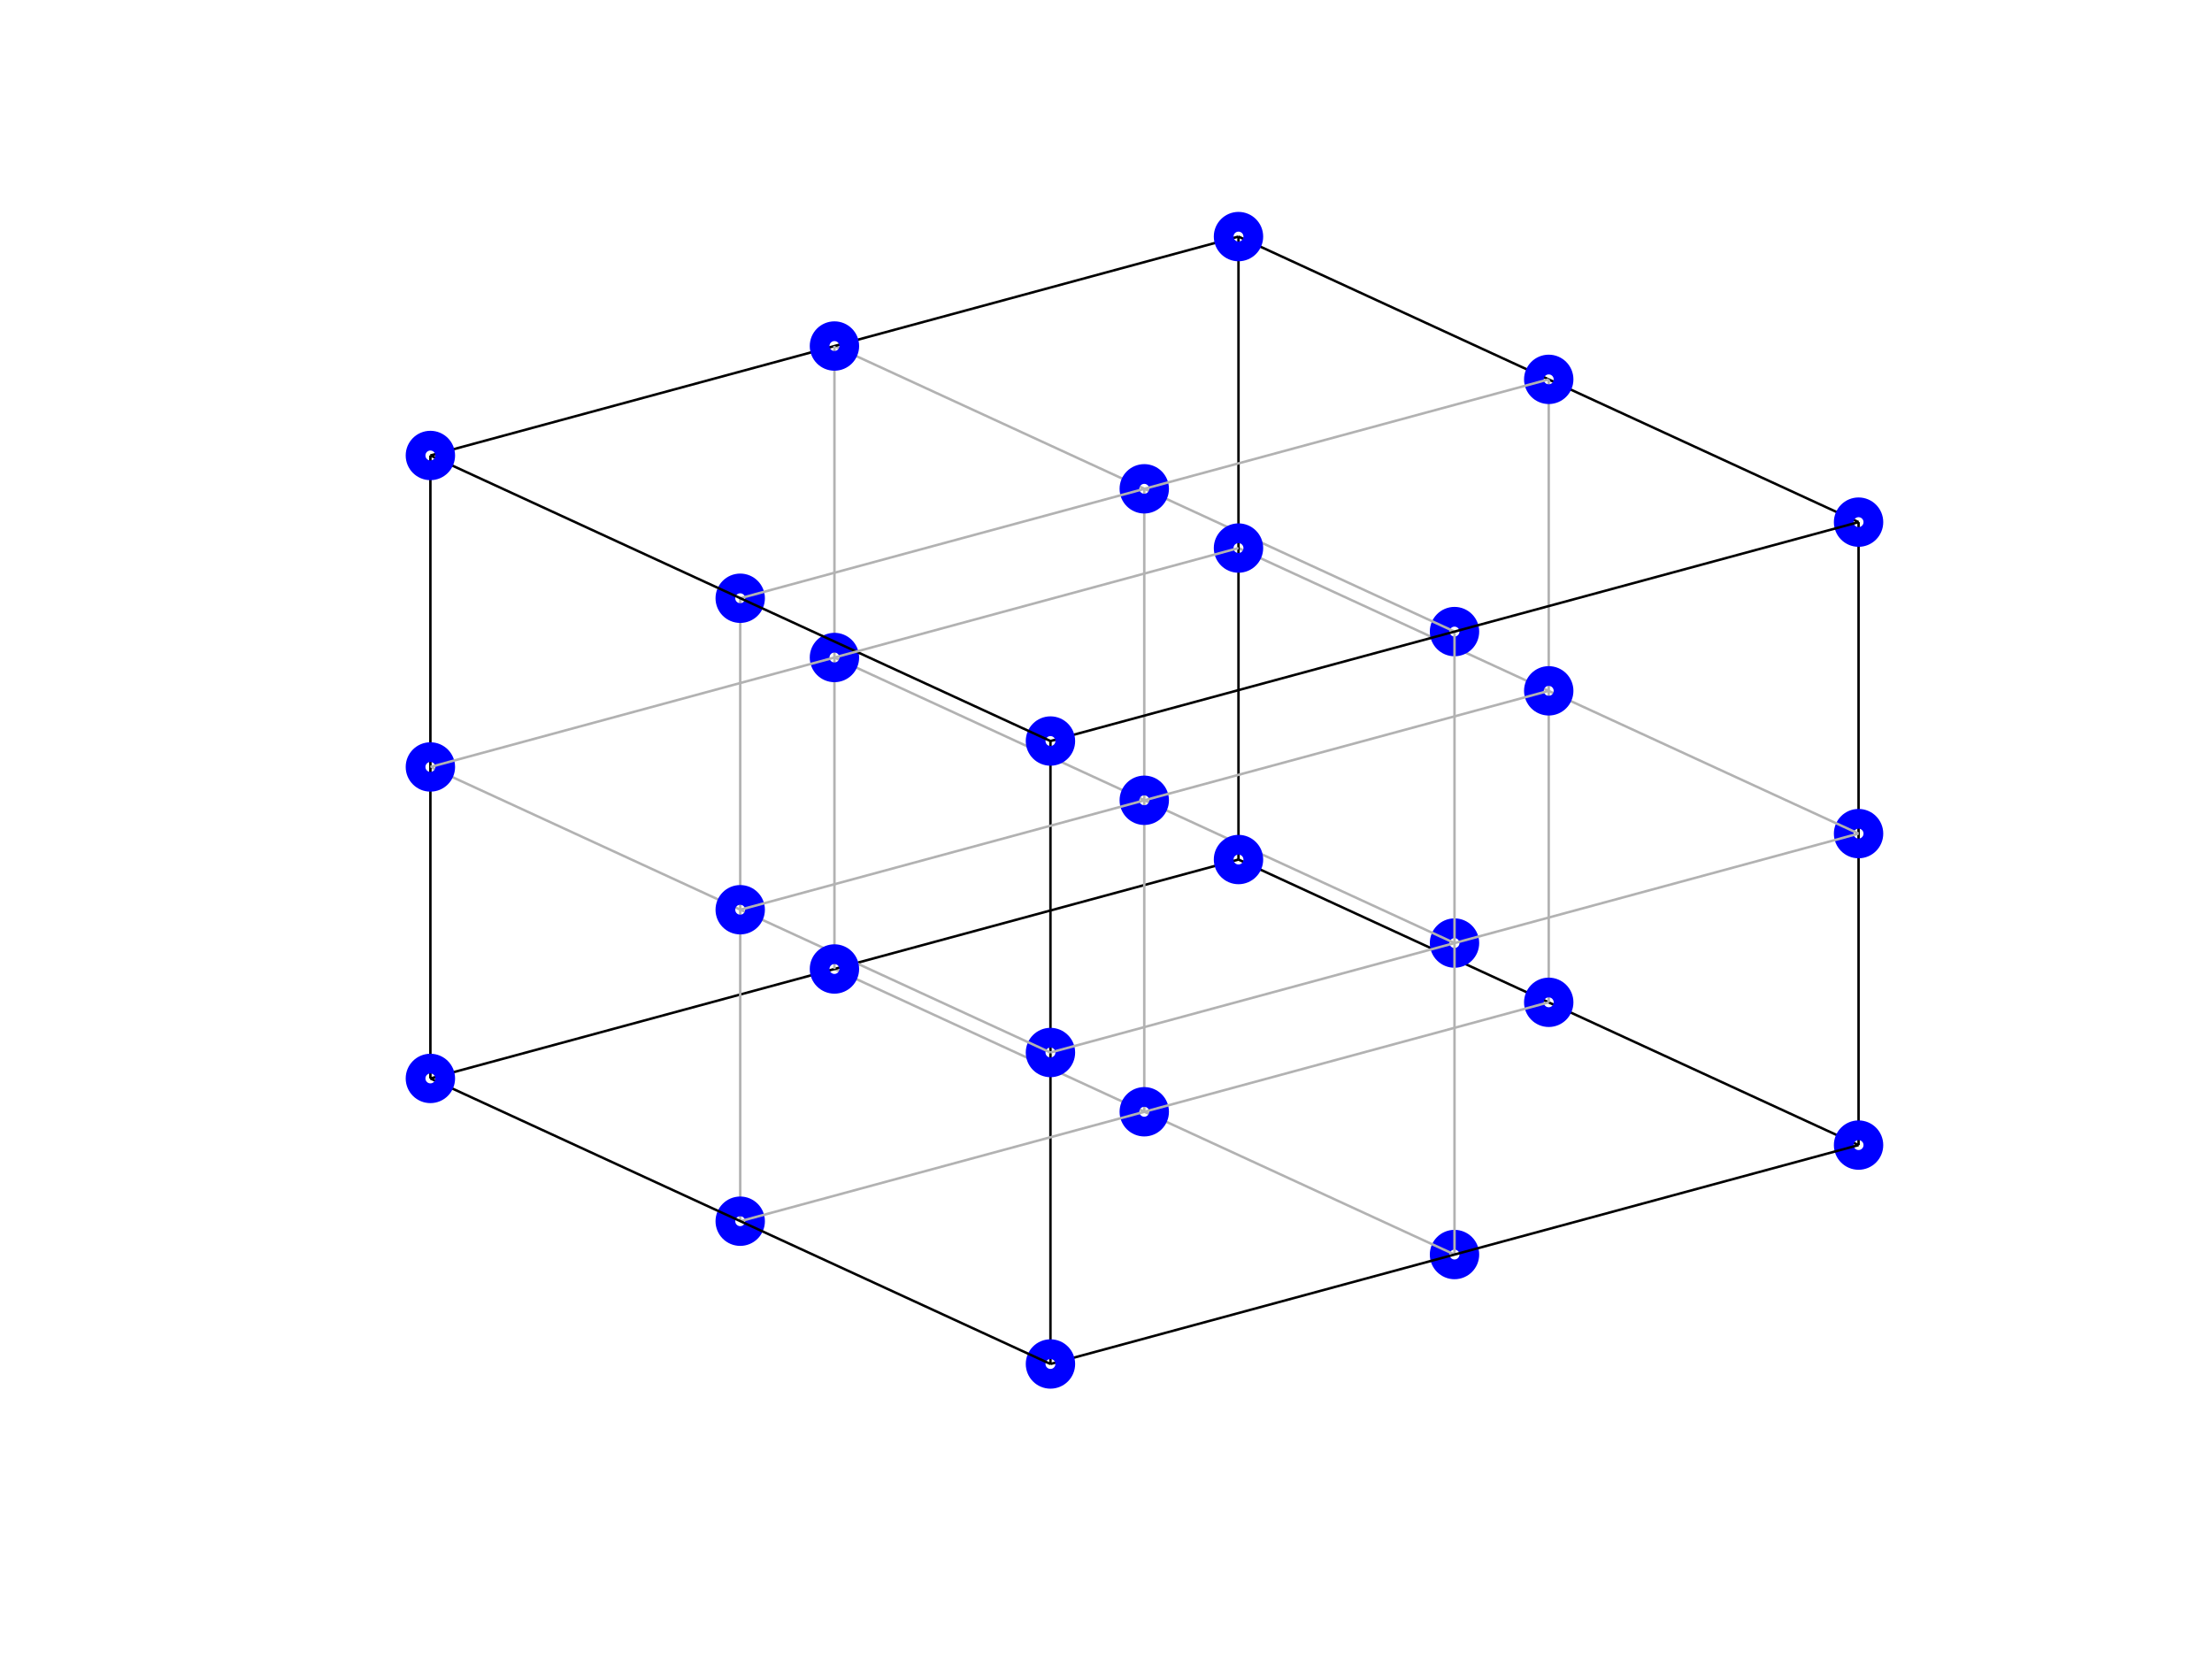 <?xml version="1.0" encoding="UTF-8" standalone="no"?>
<!-- Created with Inkscape (http://www.inkscape.org/) -->

<svg
   xmlns:dc="http://purl.org/dc/elements/1.1/"
   xmlns:cc="http://creativecommons.org/ns#"
   xmlns:rdf="http://www.w3.org/1999/02/22-rdf-syntax-ns#"
   xmlns:svg="http://www.w3.org/2000/svg"
   xmlns="http://www.w3.org/2000/svg"
   xmlns:sodipodi="http://sodipodi.sourceforge.net/DTD/sodipodi-0.dtd"
   xmlns:inkscape="http://www.inkscape.org/namespaces/inkscape"
   id="svg2"
   version="1.1"
   inkscape:version="0.47 r22583"
   width="560"
   height="420.104"
   xml:space="preserve"
   sodipodi:docname="k1_W0_dofs.eps"><rect width="100%" height="100%" fill="#808080" stroke="none"/><defs
     id="defs6"><inkscape:perspective
       sodipodi:type="inkscape:persp3d"
       inkscape:vp_x="0 : 0.5 : 1"
       inkscape:vp_y="0 : 1000 : 0"
       inkscape:vp_z="1 : 0.5 : 1"
       inkscape:persp3d-origin="0.5 : 0.33333333 : 1"
       id="perspective10" /><clipPath
       clipPathUnits="userSpaceOnUse"
       id="clipPath20"><path
         d="m 810,5640 4480,0 0,-3360.83 -4480,0 0,3360.83 z"
         id="path22" /></clipPath><clipPath
       clipPathUnits="userSpaceOnUse"
       id="clipPath30"><path
         d="m 1391.67,5389.17 3472.5,0 0,-2740 -3472.5,0 0,2740 z"
         id="path32" /></clipPath><clipPath
       clipPathUnits="userSpaceOnUse"
       id="clipPath44"><path
         d="m 810,5640 4480,0 0,-3360.83 -4480,0 0,3360.83 z"
         id="path46" /></clipPath><clipPath
       clipPathUnits="userSpaceOnUse"
       id="clipPath58"><path
         d="m 1391.67,5389.17 3472.5,0 0,-2740 -3472.5,0 0,2740 z"
         id="path60" /></clipPath><clipPath
       clipPathUnits="userSpaceOnUse"
       id="clipPath70"><path
         d="m 810,5640 4480,0 0,-3360.83 -4480,0 0,3360.83 z"
         id="path72" /></clipPath><clipPath
       clipPathUnits="userSpaceOnUse"
       id="clipPath90"><path
         d="m 1391.67,5389.17 3472.5,0 0,-2740 -3472.5,0 0,2740 z"
         id="path92" /></clipPath><clipPath
       clipPathUnits="userSpaceOnUse"
       id="clipPath114"><path
         d="m 810,5640 4480,0 0,-3360.83 -4480,0 0,3360.83 z"
         id="path116" /></clipPath><clipPath
       clipPathUnits="userSpaceOnUse"
       id="clipPath134"><path
         d="m 1391.67,5389.17 3472.5,0 0,-2740 -3472.5,0 0,2740 z"
         id="path136" /></clipPath><clipPath
       clipPathUnits="userSpaceOnUse"
       id="clipPath148"><path
         d="m 810,5640 4480,0 0,-3360.83 -4480,0 0,3360.83 z"
         id="path150" /></clipPath><clipPath
       clipPathUnits="userSpaceOnUse"
       id="clipPath162"><path
         d="m 1391.67,5389.17 3472.5,0 0,-2740 -3472.5,0 0,2740 z"
         id="path164" /></clipPath><clipPath
       clipPathUnits="userSpaceOnUse"
       id="clipPath178"><path
         d="m 810,5640 4480,0 0,-3360.83 -4480,0 0,3360.83 z"
         id="path180" /></clipPath><clipPath
       clipPathUnits="userSpaceOnUse"
       id="clipPath198"><path
         d="m 1391.67,5389.17 3472.5,0 0,-2740 -3472.5,0 0,2740 z"
         id="path200" /></clipPath><clipPath
       clipPathUnits="userSpaceOnUse"
       id="clipPath218"><path
         d="m 810,5640 4480,0 0,-3360.83 -4480,0 0,3360.83 z"
         id="path220" /></clipPath><clipPath
       clipPathUnits="userSpaceOnUse"
       id="clipPath232"><path
         d="m 1391.67,5389.17 3472.5,0 0,-2740 -3472.5,0 0,2740 z"
         id="path234" /></clipPath></defs><sodipodi:namedview
     pagecolor="#ffffff"
     bordercolor="#666666"
     borderopacity="1"
     objecttolerance="10"
     gridtolerance="10"
     guidetolerance="10"
     inkscape:pageopacity="0"
     inkscape:pageshadow="2"
     inkscape:window-width="640"
     inkscape:window-height="498"
     id="namedview4"
     showgrid="false"
     inkscape:zoom="0.23838384"
     inkscape:cx="281.25"
     inkscape:cy="201.71392"
     inkscape:window-x="0"
     inkscape:window-y="25"
     inkscape:window-maximized="0"
     inkscape:current-layer="g12" /><g
     id="g12"
     inkscape:groupmode="layer"
     inkscape:label="ink_ext_XXXXXX"
     transform="matrix(1.25,0,0,-1.25,-101.25,705)"><g
       id="g14"
       transform="scale(0.1,0.1)"><g
         id="g16"><g
           id="g18"
           clip-path="url(#clipPath20)"><path
             d="m 810,2279.17 4480,0 0,3360.83 -4480,0 0,-3360.83 z"
             style="fill:#ffffff;fill-opacity:1;fill-rule:nonzero;stroke:none"
             id="path24" /></g></g><g
         id="g26"><g
           id="g28"
           clip-path="url(#clipPath30)"><path
             d="M 4574.17,3320.83 3318.33,3899.17"
             style="fill:none;stroke:#000000;stroke-width:5;stroke-linecap:butt;stroke-linejoin:round;stroke-miterlimit:10;stroke-opacity:1;stroke-dasharray:none"
             id="path34" /><path
             d="M 4574.17,4582.5 3318.33,5160.84"
             style="fill:none;stroke:#000000;stroke-width:5;stroke-linecap:butt;stroke-linejoin:round;stroke-miterlimit:10;stroke-opacity:1;stroke-dasharray:none"
             id="path36" /><path
             d="m 4574.17,3320.83 0,1261.67"
             style="fill:none;stroke:#000000;stroke-width:5;stroke-linecap:butt;stroke-linejoin:round;stroke-miterlimit:10;stroke-opacity:1;stroke-dasharray:none"
             id="path38" /></g></g><g
         id="g40"><g
           id="g42"
           clip-path="url(#clipPath44)"><path
             d="m 4604.17,4582.5 c 0,-16.57 -13.44,-30 -30,-30 -16.57,0 -30,13.43 -30,30 0,16.57 13.43,30 30,30 16.56,0 30,-13.43 30,-30"
             style="fill:none;stroke:#0000ff;stroke-width:40;stroke-linecap:butt;stroke-linejoin:round;stroke-miterlimit:10;stroke-opacity:1;stroke-dasharray:none"
             id="path48" /><path
             d="m 4604.17,3320.83 c 0,-16.56 -13.44,-30 -30,-30 -16.57,0 -30,13.44 -30,30 0,16.57 13.43,30 30,30 16.56,0 30,-13.43 30,-30"
             style="fill:none;stroke:#0000ff;stroke-width:40;stroke-linecap:butt;stroke-linejoin:round;stroke-miterlimit:10;stroke-opacity:1;stroke-dasharray:none"
             id="path50" /><path
             d="m 4604.17,3951.67 c 0,-16.57 -13.44,-30 -30,-30 -16.57,0 -30,13.43 -30,30 0,16.56 13.43,30 30,30 16.56,0 30,-13.44 30,-30"
             style="fill:none;stroke:#0000ff;stroke-width:40;stroke-linecap:butt;stroke-linejoin:round;stroke-miterlimit:10;stroke-opacity:1;stroke-dasharray:none"
             id="path52" /></g></g><g
         id="g54"><g
           id="g56"
           clip-path="url(#clipPath58)"><path
             d="m 3946.67,3610 0,1261.67"
             style="fill:none;stroke:#b2b2b2;stroke-width:5;stroke-linecap:butt;stroke-linejoin:round;stroke-miterlimit:10;stroke-opacity:1;stroke-dasharray:none"
             id="path62" /><path
             d="M 4574.17,3951.67 3318.33,4530"
             style="fill:none;stroke:#b2b2b2;stroke-width:5;stroke-linecap:butt;stroke-linejoin:round;stroke-miterlimit:10;stroke-opacity:1;stroke-dasharray:none"
             id="path64" /></g></g><g
         id="g66"><g
           id="g68"
           clip-path="url(#clipPath70)"><path
             d="m 3976.67,3610 c 0,-16.57 -13.44,-30 -30,-30 -16.57,0 -30,13.43 -30,30 0,16.57 13.43,30 30,30 16.56,0 30,-13.43 30,-30"
             style="fill:none;stroke:#0000ff;stroke-width:40;stroke-linecap:butt;stroke-linejoin:round;stroke-miterlimit:10;stroke-opacity:1;stroke-dasharray:none"
             id="path74" /><path
             d="m 3976.67,4240.84 c 0,-16.57 -13.44,-30 -30,-30 -16.57,0 -30,13.43 -30,30 0,16.56 13.43,30 30,30 16.56,0 30,-13.44 30,-30"
             style="fill:none;stroke:#0000ff;stroke-width:40;stroke-linecap:butt;stroke-linejoin:round;stroke-miterlimit:10;stroke-opacity:1;stroke-dasharray:none"
             id="path76" /><path
             d="m 3976.67,4871.67 c 0,-16.57 -13.44,-30 -30,-30 -16.57,0 -30,13.43 -30,30 0,16.56 13.43,30 30,30 16.56,0 30,-13.44 30,-30"
             style="fill:none;stroke:#0000ff;stroke-width:40;stroke-linecap:butt;stroke-linejoin:round;stroke-miterlimit:10;stroke-opacity:1;stroke-dasharray:none"
             id="path78" /><path
             d="m 3785.83,3099.17 c 0,-16.57 -13.43,-30 -30,-30 -16.56,0 -30,13.43 -30,30 0,16.56 13.44,30 30,30 16.57,0 30,-13.44 30,-30"
             style="fill:none;stroke:#0000ff;stroke-width:40;stroke-linecap:butt;stroke-linejoin:round;stroke-miterlimit:10;stroke-opacity:1;stroke-dasharray:none"
             id="path80" /><path
             d="m 3785.83,3730 c 0,-16.57 -13.43,-30 -30,-30 -16.56,0 -30,13.43 -30,30 0,16.57 13.44,30 30,30 16.57,0 30,-13.43 30,-30"
             style="fill:none;stroke:#0000ff;stroke-width:40;stroke-linecap:butt;stroke-linejoin:round;stroke-miterlimit:10;stroke-opacity:1;stroke-dasharray:none"
             id="path82" /><path
             d="m 3785.83,4360.84 c 0,-16.57 -13.43,-30 -30,-30 -16.56,0 -30,13.43 -30,30 0,16.56 13.44,30 30,30 16.57,0 30,-13.44 30,-30"
             style="fill:none;stroke:#0000ff;stroke-width:40;stroke-linecap:butt;stroke-linejoin:round;stroke-miterlimit:10;stroke-opacity:1;stroke-dasharray:none"
             id="path84" /></g></g><g
         id="g86"><g
           id="g88"
           clip-path="url(#clipPath90)"><path
             d="m 3755.83,3099.17 0,1261.67"
             style="fill:none;stroke:#b2b2b2;stroke-width:5;stroke-linecap:butt;stroke-linejoin:round;stroke-miterlimit:10;stroke-opacity:1;stroke-dasharray:none"
             id="path94" /><path
             d="M 3755.83,3099.17 2500,3677.5"
             style="fill:none;stroke:#b2b2b2;stroke-width:5;stroke-linecap:butt;stroke-linejoin:round;stroke-miterlimit:10;stroke-opacity:1;stroke-dasharray:none"
             id="path96" /><path
             d="m 3318.33,3899.17 0,1261.67"
             style="fill:none;stroke:#000000;stroke-width:5;stroke-linecap:butt;stroke-linejoin:round;stroke-miterlimit:10;stroke-opacity:1;stroke-dasharray:none"
             id="path98" /><path
             d="M 3755.83,4360.84 2500,4939.17"
             style="fill:none;stroke:#b2b2b2;stroke-width:5;stroke-linecap:butt;stroke-linejoin:round;stroke-miterlimit:10;stroke-opacity:1;stroke-dasharray:none"
             id="path100" /><path
             d="M 3318.33,3899.17 1681.67,3455.83"
             style="fill:none;stroke:#000000;stroke-width:5;stroke-linecap:butt;stroke-linejoin:round;stroke-miterlimit:10;stroke-opacity:1;stroke-dasharray:none"
             id="path102" /><path
             d="m 3127.5,3388.33 0,1261.67"
             style="fill:none;stroke:#b2b2b2;stroke-width:5;stroke-linecap:butt;stroke-linejoin:round;stroke-miterlimit:10;stroke-opacity:1;stroke-dasharray:none"
             id="path104" /><path
             d="M 3755.83,3730 2500,4308.34"
             style="fill:none;stroke:#b2b2b2;stroke-width:5;stroke-linecap:butt;stroke-linejoin:round;stroke-miterlimit:10;stroke-opacity:1;stroke-dasharray:none"
             id="path106" /><path
             d="M 3318.33,5160.84 1681.67,4717.5"
             style="fill:none;stroke:#000000;stroke-width:5;stroke-linecap:butt;stroke-linejoin:round;stroke-miterlimit:10;stroke-opacity:1;stroke-dasharray:none"
             id="path108" /></g></g><g
         id="g110"><g
           id="g112"
           clip-path="url(#clipPath114)"><path
             d="m 3348.33,5160.84 c 0,-16.57 -13.43,-30 -30,-30 -16.56,0 -30,13.43 -30,30 0,16.56 13.44,30 30,30 16.57,0 30,-13.44 30,-30"
             style="fill:none;stroke:#0000ff;stroke-width:40;stroke-linecap:butt;stroke-linejoin:round;stroke-miterlimit:10;stroke-opacity:1;stroke-dasharray:none"
             id="path118" /><path
             d="m 3348.33,3899.17 c 0,-16.57 -13.43,-30 -30,-30 -16.56,0 -30,13.43 -30,30 0,16.56 13.44,30 30,30 16.57,0 30,-13.44 30,-30"
             style="fill:none;stroke:#0000ff;stroke-width:40;stroke-linecap:butt;stroke-linejoin:round;stroke-miterlimit:10;stroke-opacity:1;stroke-dasharray:none"
             id="path120" /><path
             d="m 3348.33,4530 c 0,-16.57 -13.43,-30 -30,-30 -16.56,0 -30,13.43 -30,30 0,16.57 13.44,30 30,30 16.57,0 30,-13.43 30,-30"
             style="fill:none;stroke:#0000ff;stroke-width:40;stroke-linecap:butt;stroke-linejoin:round;stroke-miterlimit:10;stroke-opacity:1;stroke-dasharray:none"
             id="path122" /><path
             d="m 3157.5,3388.33 c 0,-16.56 -13.43,-30 -30,-30 -16.57,0 -30,13.44 -30,30 0,16.57 13.43,30 30,30 16.57,0 30,-13.43 30,-30"
             style="fill:none;stroke:#0000ff;stroke-width:40;stroke-linecap:butt;stroke-linejoin:round;stroke-miterlimit:10;stroke-opacity:1;stroke-dasharray:none"
             id="path124" /><path
             d="m 3157.5,4019.17 c 0,-16.57 -13.43,-30 -30,-30 -16.57,0 -30,13.43 -30,30 0,16.56 13.43,30 30,30 16.57,0 30,-13.44 30,-30"
             style="fill:none;stroke:#0000ff;stroke-width:40;stroke-linecap:butt;stroke-linejoin:round;stroke-miterlimit:10;stroke-opacity:1;stroke-dasharray:none"
             id="path126" /><path
             d="m 3157.5,4650 c 0,-16.57 -13.43,-30 -30,-30 -16.57,0 -30,13.43 -30,30 0,16.57 13.43,30 30,30 16.57,0 30,-13.43 30,-30"
             style="fill:none;stroke:#0000ff;stroke-width:40;stroke-linecap:butt;stroke-linejoin:round;stroke-miterlimit:10;stroke-opacity:1;stroke-dasharray:none"
             id="path128" /></g></g><g
         id="g130"><g
           id="g132"
           clip-path="url(#clipPath134)"><path
             d="m 2937.5,2877.5 1636.67,443.33"
             style="fill:none;stroke:#000000;stroke-width:5;stroke-linecap:butt;stroke-linejoin:round;stroke-miterlimit:10;stroke-opacity:1;stroke-dasharray:none"
             id="path138" /><path
             d="M 2937.5,4139.17 4574.17,4582.5"
             style="fill:none;stroke:#000000;stroke-width:5;stroke-linecap:butt;stroke-linejoin:round;stroke-miterlimit:10;stroke-opacity:1;stroke-dasharray:none"
             id="path140" /><path
             d="m 2937.5,2877.5 0,1261.67"
             style="fill:none;stroke:#000000;stroke-width:5;stroke-linecap:butt;stroke-linejoin:round;stroke-miterlimit:10;stroke-opacity:1;stroke-dasharray:none"
             id="path142" /></g></g><g
         id="g144"><g
           id="g146"
           clip-path="url(#clipPath148)"><path
             d="m 2967.5,4139.17 c 0,-16.57 -13.43,-30 -30,-30 -16.57,0 -30,13.43 -30,30 0,16.56 13.43,30 30,30 16.57,0 30,-13.44 30,-30"
             style="fill:none;stroke:#0000ff;stroke-width:40;stroke-linecap:butt;stroke-linejoin:round;stroke-miterlimit:10;stroke-opacity:1;stroke-dasharray:none"
             id="path152" /><path
             d="m 2967.5,2877.5 c 0,-16.57 -13.43,-30 -30,-30 -16.57,0 -30,13.43 -30,30 0,16.57 13.43,30 30,30 16.57,0 30,-13.43 30,-30"
             style="fill:none;stroke:#0000ff;stroke-width:40;stroke-linecap:butt;stroke-linejoin:round;stroke-miterlimit:10;stroke-opacity:1;stroke-dasharray:none"
             id="path154" /><path
             d="m 2967.5,3508.33 c 0,-16.56 -13.43,-30 -30,-30 -16.57,0 -30,13.44 -30,30 0,16.57 13.43,30 30,30 16.57,0 30,-13.43 30,-30"
             style="fill:none;stroke:#0000ff;stroke-width:40;stroke-linecap:butt;stroke-linejoin:round;stroke-miterlimit:10;stroke-opacity:1;stroke-dasharray:none"
             id="path156" /></g></g><g
         id="g158"><g
           id="g160"
           clip-path="url(#clipPath162)"><path
             d="m 2309.17,3166.67 0,1261.67"
             style="fill:none;stroke:#b2b2b2;stroke-width:5;stroke-linecap:butt;stroke-linejoin:round;stroke-miterlimit:10;stroke-opacity:1;stroke-dasharray:none"
             id="path166" /><path
             d="m 2500,3677.5 0,1261.67"
             style="fill:none;stroke:#b2b2b2;stroke-width:5;stroke-linecap:butt;stroke-linejoin:round;stroke-miterlimit:10;stroke-opacity:1;stroke-dasharray:none"
             id="path168" /><path
             d="M 2937.5,3508.33 1681.67,4086.67"
             style="fill:none;stroke:#b2b2b2;stroke-width:5;stroke-linecap:butt;stroke-linejoin:round;stroke-miterlimit:10;stroke-opacity:1;stroke-dasharray:none"
             id="path170" /><path
             d="m 2937.5,3508.33 1636.67,443.34"
             style="fill:none;stroke:#b2b2b2;stroke-width:5;stroke-linecap:butt;stroke-linejoin:round;stroke-miterlimit:10;stroke-opacity:1;stroke-dasharray:none"
             id="path172" /></g></g><g
         id="g174"><g
           id="g176"
           clip-path="url(#clipPath178)"><path
             d="m 2530,3677.5 c 0,-16.57 -13.43,-30 -30,-30 -16.57,0 -30,13.43 -30,30 0,16.57 13.43,30 30,30 16.57,0 30,-13.43 30,-30"
             style="fill:none;stroke:#0000ff;stroke-width:40;stroke-linecap:butt;stroke-linejoin:round;stroke-miterlimit:10;stroke-opacity:1;stroke-dasharray:none"
             id="path182" /><path
             d="m 2530,4308.34 c 0,-16.57 -13.43,-30 -30,-30 -16.57,0 -30,13.43 -30,30 0,16.56 13.43,30 30,30 16.57,0 30,-13.44 30,-30"
             style="fill:none;stroke:#0000ff;stroke-width:40;stroke-linecap:butt;stroke-linejoin:round;stroke-miterlimit:10;stroke-opacity:1;stroke-dasharray:none"
             id="path184" /><path
             d="m 2530,4939.17 c 0,-16.57 -13.43,-30 -30,-30 -16.57,0 -30,13.43 -30,30 0,16.56 13.43,30 30,30 16.57,0 30,-13.44 30,-30"
             style="fill:none;stroke:#0000ff;stroke-width:40;stroke-linecap:butt;stroke-linejoin:round;stroke-miterlimit:10;stroke-opacity:1;stroke-dasharray:none"
             id="path186" /><path
             d="m 2339.17,3166.67 c 0,-16.57 -13.44,-30 -30,-30 -16.57,0 -30,13.43 -30,30 0,16.56 13.43,30 30,30 16.56,0 30,-13.44 30,-30"
             style="fill:none;stroke:#0000ff;stroke-width:40;stroke-linecap:butt;stroke-linejoin:round;stroke-miterlimit:10;stroke-opacity:1;stroke-dasharray:none"
             id="path188" /><path
             d="m 2339.17,3797.5 c 0,-16.57 -13.44,-30 -30,-30 -16.57,0 -30,13.43 -30,30 0,16.57 13.43,30 30,30 16.56,0 30,-13.43 30,-30"
             style="fill:none;stroke:#0000ff;stroke-width:40;stroke-linecap:butt;stroke-linejoin:round;stroke-miterlimit:10;stroke-opacity:1;stroke-dasharray:none"
             id="path190" /><path
             d="m 2339.17,4428.34 c 0,-16.57 -13.44,-30 -30,-30 -16.57,0 -30,13.43 -30,30 0,16.56 13.43,30 30,30 16.56,0 30,-13.44 30,-30"
             style="fill:none;stroke:#0000ff;stroke-width:40;stroke-linecap:butt;stroke-linejoin:round;stroke-miterlimit:10;stroke-opacity:1;stroke-dasharray:none"
             id="path192" /></g></g><g
         id="g194"><g
           id="g196"
           clip-path="url(#clipPath198)"><path
             d="M 2309.17,3166.67 3946.67,3610"
             style="fill:none;stroke:#b2b2b2;stroke-width:5;stroke-linecap:butt;stroke-linejoin:round;stroke-miterlimit:10;stroke-opacity:1;stroke-dasharray:none"
             id="path202" /><path
             d="m 2309.17,4428.34 1637.5,443.33"
             style="fill:none;stroke:#b2b2b2;stroke-width:5;stroke-linecap:butt;stroke-linejoin:round;stroke-miterlimit:10;stroke-opacity:1;stroke-dasharray:none"
             id="path204" /><path
             d="m 2309.17,3797.5 1637.5,443.34"
             style="fill:none;stroke:#b2b2b2;stroke-width:5;stroke-linecap:butt;stroke-linejoin:round;stroke-miterlimit:10;stroke-opacity:1;stroke-dasharray:none"
             id="path206" /><path
             d="M 1681.67,3455.83 2937.5,2877.5"
             style="fill:none;stroke:#000000;stroke-width:5;stroke-linecap:butt;stroke-linejoin:round;stroke-miterlimit:10;stroke-opacity:1;stroke-dasharray:none"
             id="path208" /><path
             d="M 1681.67,4717.5 2937.5,4139.17"
             style="fill:none;stroke:#000000;stroke-width:5;stroke-linecap:butt;stroke-linejoin:round;stroke-miterlimit:10;stroke-opacity:1;stroke-dasharray:none"
             id="path210" /><path
             d="m 1681.67,3455.83 0,1261.67"
             style="fill:none;stroke:#000000;stroke-width:5;stroke-linecap:butt;stroke-linejoin:round;stroke-miterlimit:10;stroke-opacity:1;stroke-dasharray:none"
             id="path212" /></g></g><g
         id="g214"><g
           id="g216"
           clip-path="url(#clipPath218)"><path
             d="m 1711.67,4717.5 c 0,-16.57 -13.44,-30 -30,-30 -16.57,0 -30,13.43 -30,30 0,16.57 13.43,30 30,30 16.56,0 30,-13.43 30,-30"
             style="fill:none;stroke:#0000ff;stroke-width:40;stroke-linecap:butt;stroke-linejoin:round;stroke-miterlimit:10;stroke-opacity:1;stroke-dasharray:none"
             id="path222" /><path
             d="m 1711.67,3455.83 c 0,-16.56 -13.44,-30 -30,-30 -16.57,0 -30,13.44 -30,30 0,16.57 13.43,30 30,30 16.56,0 30,-13.43 30,-30"
             style="fill:none;stroke:#0000ff;stroke-width:40;stroke-linecap:butt;stroke-linejoin:round;stroke-miterlimit:10;stroke-opacity:1;stroke-dasharray:none"
             id="path224" /><path
             d="m 1711.67,4086.67 c 0,-16.57 -13.44,-30 -30,-30 -16.57,0 -30,13.43 -30,30 0,16.56 13.43,30 30,30 16.56,0 30,-13.44 30,-30"
             style="fill:none;stroke:#0000ff;stroke-width:40;stroke-linecap:butt;stroke-linejoin:round;stroke-miterlimit:10;stroke-opacity:1;stroke-dasharray:none"
             id="path226" /></g></g><g
         id="g228"><g
           id="g230"
           clip-path="url(#clipPath232)"><path
             d="M 1681.67,4086.67 3318.33,4530"
             style="fill:none;stroke:#b2b2b2;stroke-width:5;stroke-linecap:butt;stroke-linejoin:round;stroke-miterlimit:10;stroke-opacity:1;stroke-dasharray:none"
             id="path236" /></g></g></g></g></svg>